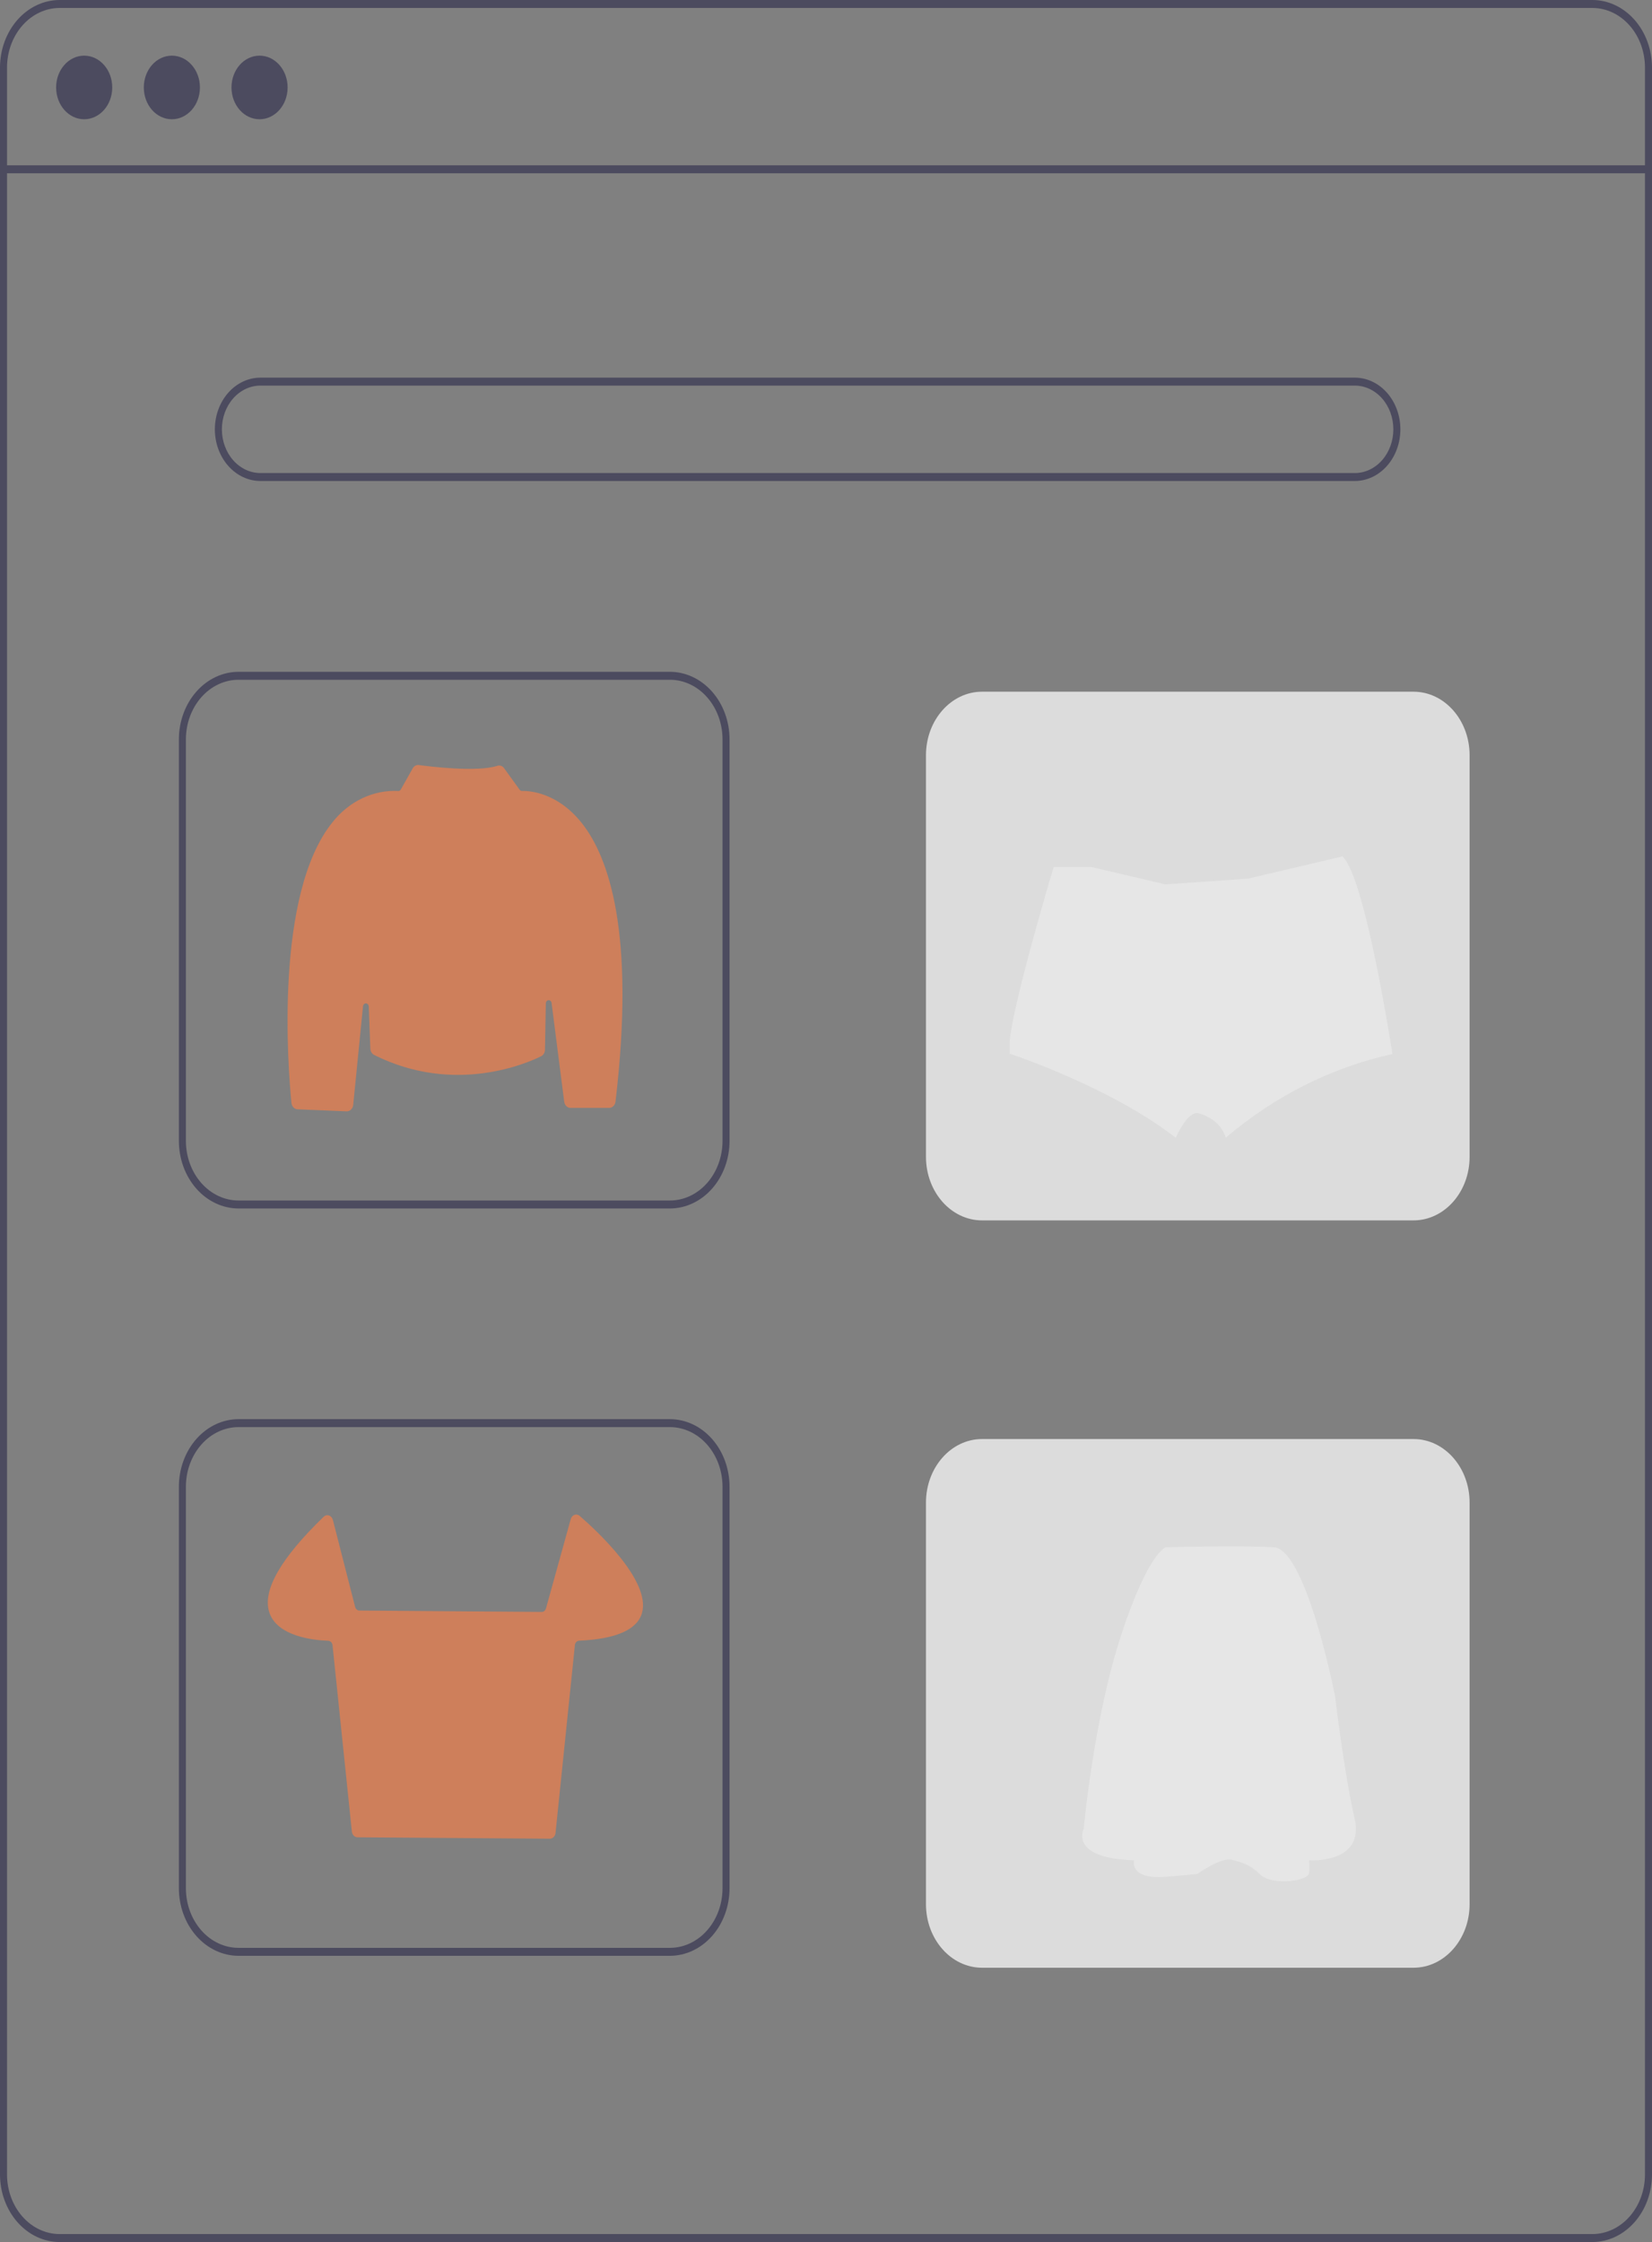 <svg width="440" height="597" viewBox="0 0 440 597" fill="none" xmlns="http://www.w3.org/2000/svg">
<rect x="0" y="0" width="440" height="597" fill="#808080" stroke="none"/>
<g opacity="0.8">
<path d="M424.119 597H15.881C11.671 596.995 7.634 595.097 4.657 591.724C1.679 588.35 0.005 583.776 0 579.005V17.995C0.005 13.224 1.679 8.65 4.657 5.276C7.634 1.903 11.671 0.005 15.881 0H424.119C428.329 0.005 432.366 1.903 435.343 5.276C438.321 8.65 439.995 13.224 440 17.995V579.005C439.995 583.776 438.321 588.35 435.343 591.724C432.366 595.097 428.329 596.995 424.119 597V597ZM15.881 2.117C12.166 2.122 8.604 3.796 5.977 6.773C3.35 9.749 1.873 13.785 1.868 17.995V579.005C1.873 583.215 3.35 587.251 5.977 590.227C8.604 593.204 12.166 594.878 15.881 594.883H424.119C427.834 594.878 431.396 593.204 434.023 590.227C436.65 587.251 438.127 583.215 438.132 579.005V17.995C438.127 13.785 436.65 9.749 434.023 6.773C431.396 3.796 427.834 2.122 424.119 2.117H15.881Z" fill="#3F3D56"/>
<path d="M439.066 44.024H0.934V46.141H439.066V44.024Z" fill="#3F3D56"/>
<path d="M22.421 31.755C26.548 31.755 29.894 27.964 29.894 23.287C29.894 18.61 26.548 14.819 22.421 14.819C18.293 14.819 14.947 18.61 14.947 23.287C14.947 27.964 18.293 31.755 22.421 31.755Z" fill="#3F3D56"/>
<path d="M45.775 31.755C49.903 31.755 53.249 27.964 53.249 23.287C53.249 18.61 49.903 14.819 45.775 14.819C41.648 14.819 38.302 18.61 38.302 23.287C38.302 27.964 41.648 31.755 45.775 31.755Z" fill="#3F3D56"/>
<path d="M69.13 31.755C73.257 31.755 76.603 27.964 76.603 23.287C76.603 18.61 73.257 14.819 69.13 14.819C65.002 14.819 61.656 18.61 61.656 23.287C61.656 27.964 65.002 31.755 69.13 31.755Z" fill="#3F3D56"/>
<path d="M360.837 128.08H69.372C66.151 128.08 63.062 126.63 60.785 124.049C58.507 121.469 57.227 117.969 57.227 114.319C57.227 110.67 58.507 107.17 60.785 104.589C63.062 102.008 66.151 100.559 69.372 100.559H360.837C364.058 100.559 367.147 102.008 369.424 104.589C371.702 107.17 372.981 110.67 372.981 114.319C372.981 117.969 371.702 121.469 369.424 124.049C367.147 126.63 364.058 128.08 360.837 128.08V128.08ZM69.372 102.676C66.647 102.676 64.033 103.902 62.106 106.086C60.179 108.269 59.096 111.231 59.096 114.319C59.096 117.407 60.179 120.369 62.106 122.552C64.033 124.736 66.647 125.963 69.372 125.963H360.837C363.562 125.963 366.176 124.736 368.103 122.552C370.03 120.369 371.113 117.407 371.113 114.319C371.113 111.231 370.03 108.269 368.103 106.086C366.176 103.902 363.562 102.676 360.837 102.676H69.372Z" fill="#3F3D56"/>
<path d="M178.429 321.787H63.525C59.314 321.782 55.278 319.884 52.3 316.511C49.323 313.137 47.648 308.563 47.644 303.793V196.883C47.648 192.112 49.323 187.538 52.3 184.165C55.278 180.791 59.314 178.894 63.525 178.888H178.429C182.64 178.894 186.676 180.791 189.654 184.165C192.631 187.538 194.305 192.112 194.31 196.883V303.793C194.305 308.563 192.631 313.137 189.654 316.511C186.676 319.884 182.64 321.782 178.429 321.787V321.787ZM63.525 181.005C59.809 181.01 56.248 182.684 53.621 185.661C50.994 188.638 49.516 192.673 49.512 196.883V303.793C49.516 308.002 50.994 312.038 53.621 315.014C56.248 317.991 59.809 319.665 63.525 319.67H178.429C182.144 319.665 185.706 317.991 188.333 315.014C190.96 312.038 192.438 308.002 192.442 303.793V196.883C192.438 192.673 190.96 188.638 188.333 185.661C185.706 182.684 182.144 181.01 178.429 181.005H63.525Z" fill="#3F3D56"/>
<path d="M376.475 184.181H261.571C253.316 184.181 246.624 191.763 246.624 201.117V308.027C246.624 317.38 253.316 324.963 261.571 324.963H376.475C384.73 324.963 391.422 317.38 391.422 308.027V201.117C391.422 191.763 384.73 184.181 376.475 184.181Z" fill="#F2F2F2"/>
<path d="M178.429 520.787H63.525C59.314 520.782 55.278 518.884 52.3 515.511C49.323 512.137 47.648 507.563 47.644 502.793V395.883C47.648 391.112 49.323 386.538 52.3 383.165C55.278 379.791 59.314 377.894 63.525 377.888H178.429C182.64 377.894 186.676 379.791 189.654 383.165C192.631 386.538 194.305 391.112 194.31 395.883V502.793C194.305 507.563 192.631 512.137 189.654 515.511C186.676 518.884 182.64 520.782 178.429 520.787V520.787ZM63.525 380.005C59.809 380.01 56.248 381.684 53.621 384.661C50.994 387.638 49.516 391.673 49.512 395.883V502.793C49.516 507.002 50.994 511.038 53.621 514.014C56.248 516.991 59.809 518.665 63.525 518.67H178.429C182.144 518.665 185.706 516.991 188.333 514.014C190.96 511.038 192.438 507.002 192.442 502.793V395.883C192.438 391.673 190.96 387.638 188.333 384.661C185.706 381.684 182.144 380.01 178.429 380.005H63.525Z" fill="#3F3D56"/>
<path d="M376.475 383.181H261.571C253.316 383.181 246.624 390.763 246.624 400.117V507.027C246.624 516.38 253.316 523.963 261.571 523.963H376.475C384.73 523.963 391.422 516.38 391.422 507.027V400.117C391.422 390.763 384.73 383.181 376.475 383.181Z" fill="#F2F2F2"/>
<path d="M92.382 295.931C92.361 295.931 92.341 295.93 92.32 295.929L79.251 295.381C78.843 295.367 78.454 295.186 78.154 294.872C77.855 294.559 77.666 294.133 77.623 293.674C76.723 284.58 73.021 238.238 88.529 218.977C90.724 216.196 93.438 214.004 96.474 212.559C99.51 211.114 102.791 210.453 106.08 210.623C106.214 210.633 106.347 210.601 106.466 210.531C106.585 210.461 106.684 210.355 106.754 210.225L109.918 204.592C110.091 204.286 110.336 204.042 110.626 203.887C110.915 203.731 111.237 203.671 111.555 203.712C114.092 204.059 127.022 205.699 132.459 203.915C132.78 203.808 133.121 203.81 133.441 203.922C133.76 204.033 134.044 204.249 134.256 204.542L138.41 210.295C138.482 210.399 138.574 210.482 138.68 210.538C138.785 210.593 138.901 210.619 139.017 210.614C141.13 210.565 148.54 211.029 155.024 219.248C162.046 228.147 169.293 248.225 163.939 293.339C163.883 293.803 163.682 294.227 163.371 294.536C163.061 294.844 162.662 295.015 162.249 295.016H151.956C151.548 295.014 151.153 294.847 150.844 294.544C150.535 294.241 150.332 293.822 150.271 293.364L146.909 267.075C146.881 266.859 146.783 266.663 146.633 266.525C146.484 266.387 146.294 266.318 146.102 266.332C145.909 266.345 145.729 266.44 145.595 266.597C145.462 266.755 145.385 266.964 145.381 267.182L145.149 279.525C145.142 279.891 145.043 280.247 144.864 280.552C144.685 280.857 144.433 281.098 144.138 281.247C140.468 283.075 121.08 291.649 99.65 280.91C99.36 280.763 99.112 280.527 98.933 280.229C98.755 279.931 98.653 279.583 98.638 279.223L98.217 268.009C98.209 267.79 98.128 267.582 97.991 267.428C97.853 267.274 97.67 267.184 97.477 267.176C97.283 267.169 97.095 267.244 96.948 267.387C96.802 267.53 96.708 267.731 96.687 267.948L94.074 294.218C94.026 294.688 93.827 295.122 93.515 295.438C93.203 295.753 92.8 295.929 92.382 295.931V295.931Z" fill="#E17E51"/>
<path d="M146.447 489.602H146.438L95.225 489.235C94.852 489.232 94.494 489.075 94.216 488.793C93.939 488.512 93.761 488.126 93.717 487.707L88.566 438.091C88.534 437.771 88.402 437.474 88.193 437.256C87.984 437.038 87.712 436.912 87.428 436.903C83.362 436.753 73.689 435.703 71.685 429.215C69.9 423.437 74.783 414.915 86.198 403.884C86.392 403.696 86.625 403.565 86.875 403.505C87.125 403.445 87.384 403.457 87.629 403.54C87.874 403.623 88.096 403.773 88.276 403.979C88.457 404.184 88.588 404.437 88.66 404.715L94.586 427.881C94.658 428.159 94.807 428.403 95.011 428.578C95.215 428.753 95.463 428.849 95.719 428.852L144.277 429.222C144.531 429.225 144.78 429.135 144.985 428.965C145.191 428.795 145.343 428.554 145.418 428.279L152.012 404.507C152.085 404.242 152.214 404 152.387 403.803C152.56 403.606 152.773 403.459 153.006 403.375C153.24 403.291 153.489 403.272 153.73 403.32C153.972 403.368 154.2 403.481 154.395 403.649C158.894 407.543 173.388 420.911 171.003 429.46C169.753 433.938 164.118 436.434 154.253 436.879C153.969 436.89 153.699 437.016 153.491 437.234C153.283 437.452 153.151 437.747 153.119 438.066L147.965 488.072C147.922 488.494 147.743 488.883 147.463 489.165C147.184 489.447 146.822 489.603 146.447 489.602V489.602Z" fill="#E17E51"/>
<path d="M370.87 280.668C354.778 284.178 339.601 291.794 326.492 302.938C325.829 300.938 324.579 299.257 322.953 298.176C321.843 297.395 320.631 296.818 319.362 296.466C318.208 296.133 317.099 296.928 316.08 298.073C314.908 299.542 313.926 301.191 313.16 302.972C295.573 289.294 268.895 280.565 268.895 280.565V277.829C268.917 277.185 268.975 276.542 269.069 275.906C269.159 275.171 269.272 274.521 269.416 273.726C271.679 260.68 280.627 230.87 280.627 230.87H290.745L310.361 235.487L332.43 233.956L354.657 228.716L357.539 228.032C362.345 232.306 367.8 262.228 369.942 274.966C370.214 276.581 370.425 277.915 370.584 278.898C370.772 280.009 370.87 280.668 370.87 280.668Z" fill="white"/>
<path d="M310.5 411.992C310.5 411.992 305.8 413.323 298.512 435.691C291.224 458.059 288.642 486.959 288.642 486.959C288.642 486.959 284.543 494.822 302.037 495.349C302.037 495.349 300.629 500.542 310.5 499.745C320.37 498.947 318.949 498.955 318.949 498.955C318.949 498.955 325.295 494.428 328.116 495.225C330.937 496.022 332.699 496.293 335.752 499.218C338.806 502.144 348.567 500.952 348.683 498.692C348.761 497.582 348.761 496.466 348.683 495.356C348.683 495.356 363.608 496.424 360.787 484.172C357.966 471.921 355.616 451.813 355.616 451.813C355.616 451.813 347.979 412.534 339.277 412C330.575 411.466 310.5 411.992 310.5 411.992Z" fill="white"/>
</g>
</svg>
